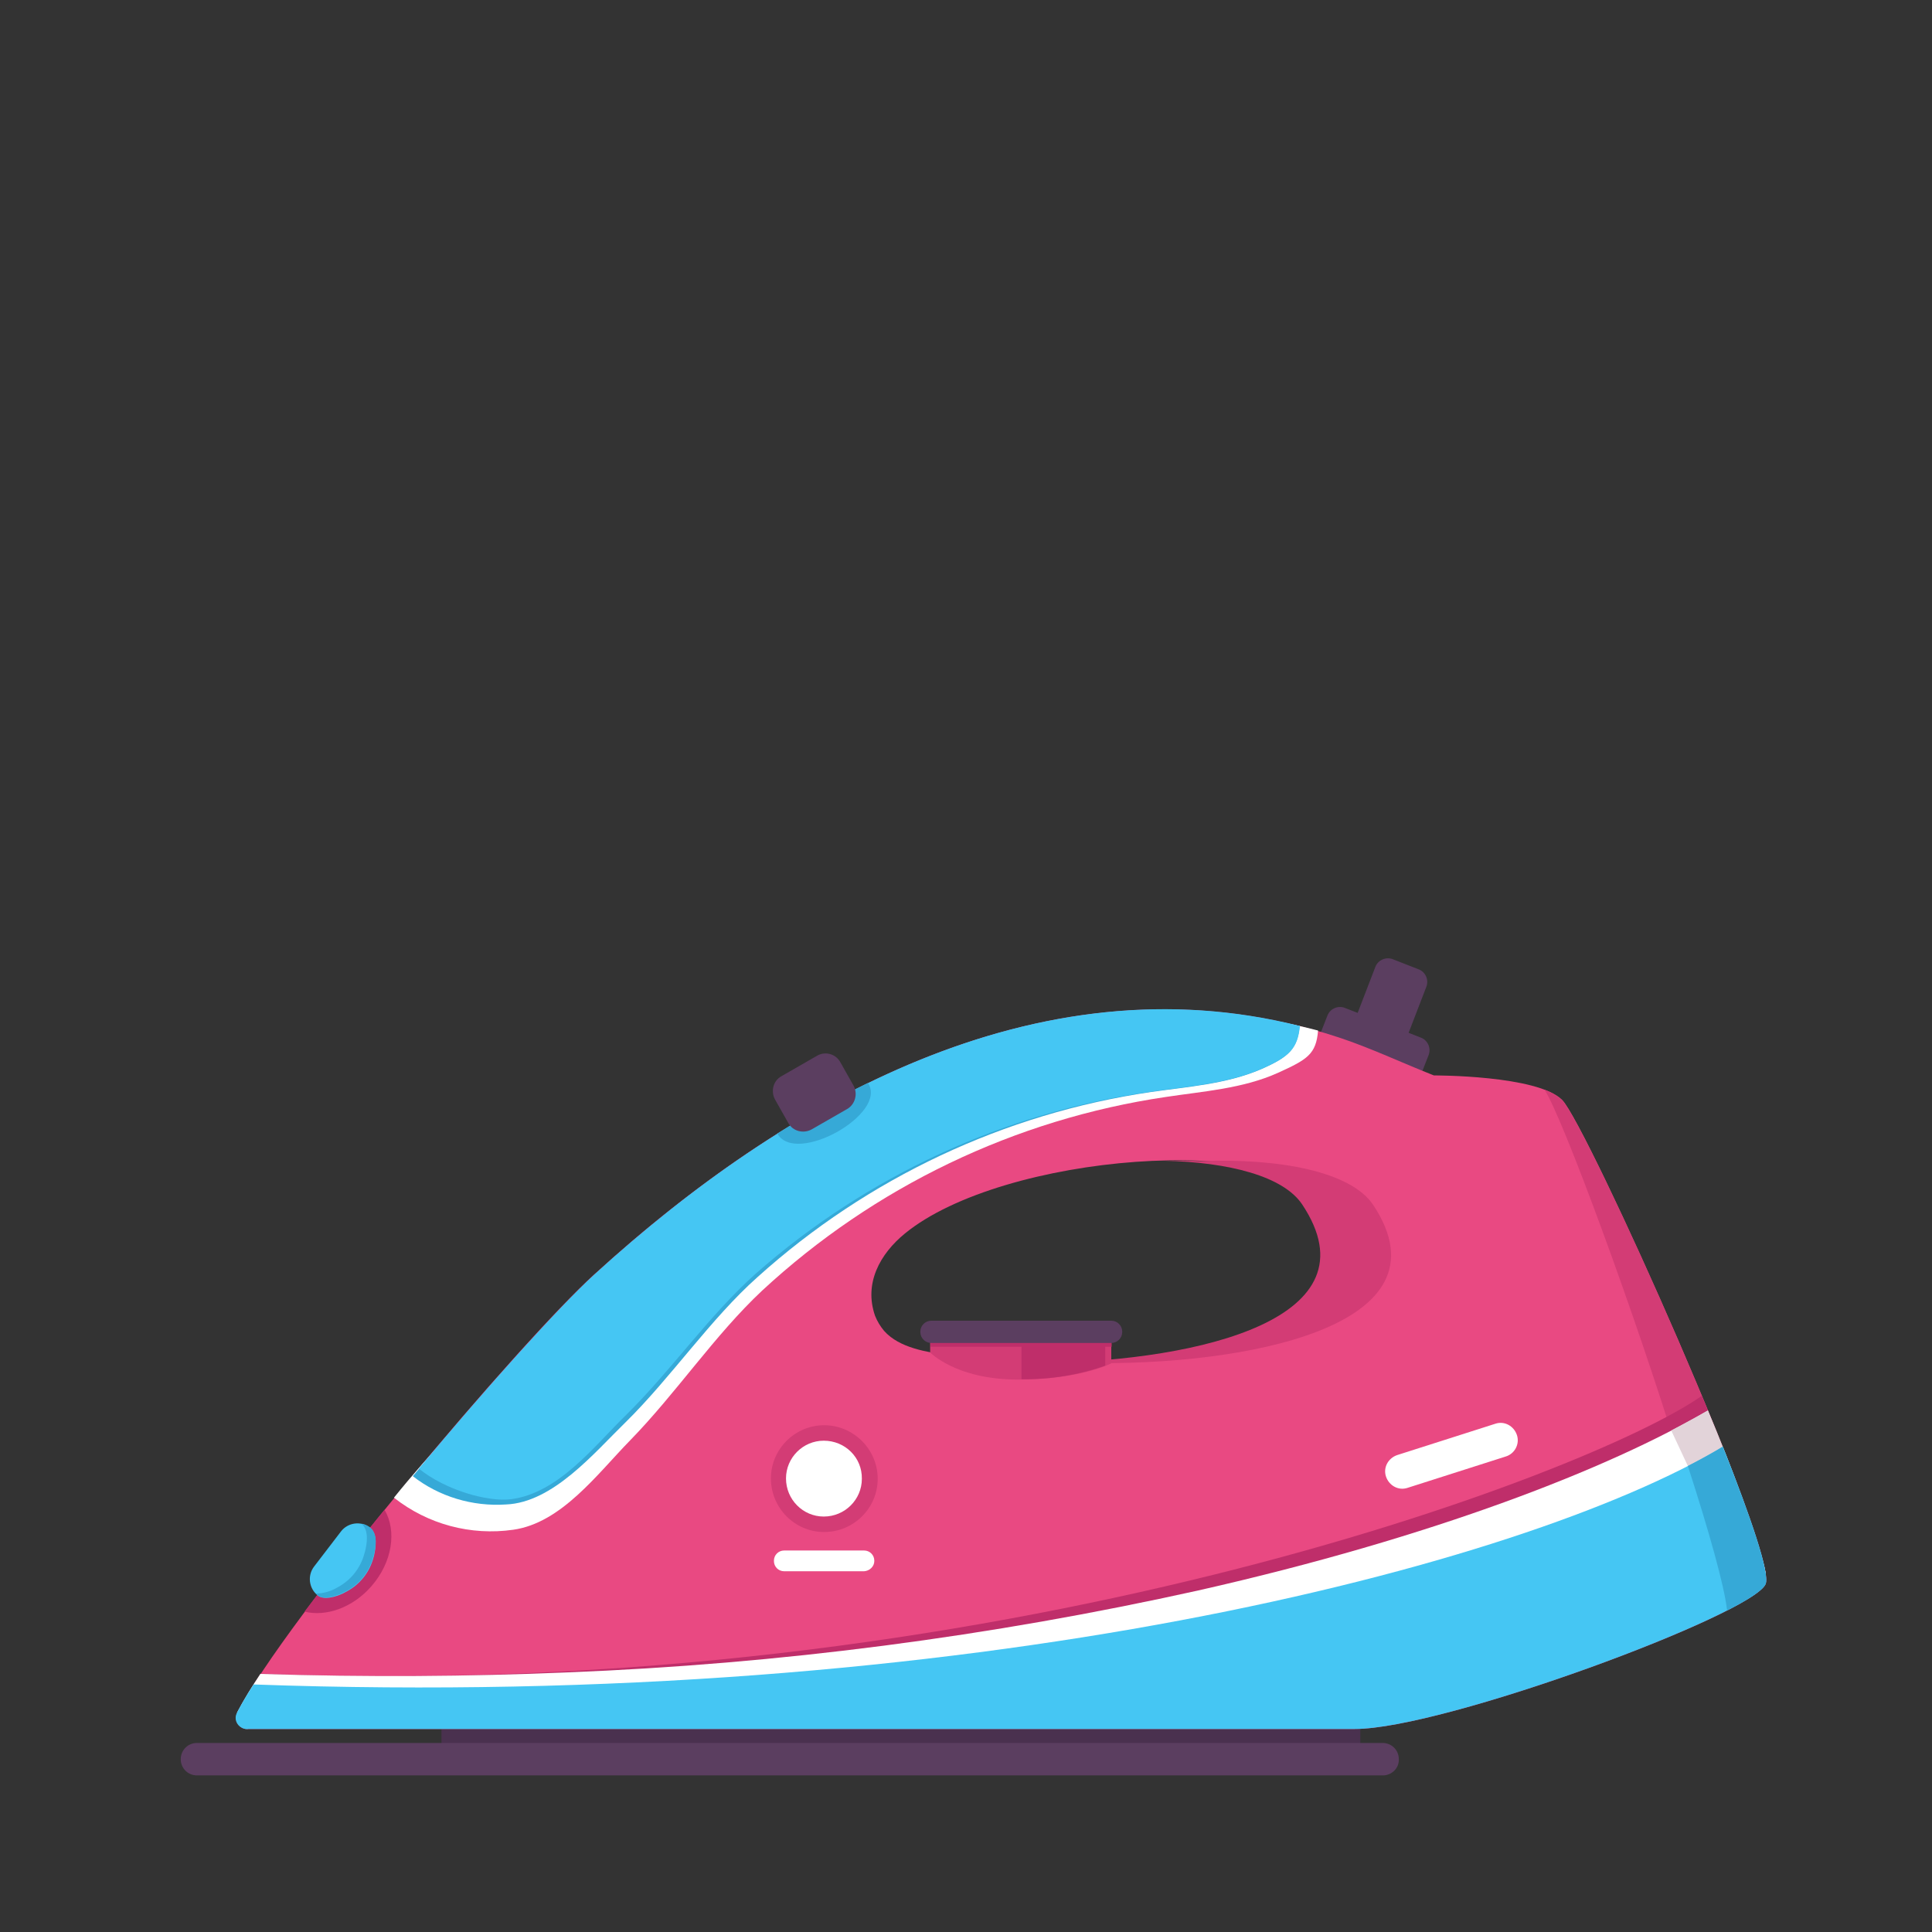 <svg xmlns="http://www.w3.org/2000/svg" xmlns:xlink="http://www.w3.org/1999/xlink" x="0px" y="0px"
	 width="512px" height="512px" viewBox="0 0 512 512" style="enable-background:new 0 0 512 512;" xml:space="preserve">
<rect x="0" y="0" width="512" height="512" fill="#333333" stroke="none"/>
<style type="text/css">
	.st0{clip-path:url(#SVGID_2_);}
	.st1{fill:#5B3E60;}
	.st2{fill:#4A314F;}
	.st3{fill:#E94982;}
	.st4{fill:#D33C75;}
	.st5{fill:#BF2E6A;}
	.st6{fill:#FFFFFF;}
	.st7{fill:#E2D3D9;}
	.st8{fill:#45C6F3;}
	.st9{fill:#36A9D7;}
</style>
<g id="Group_18166" transform="translate(0 0)">
	<g>
		<defs>
			<rect id="SVGID_1_" x="47.9" y="253.9" width="420.1" height="216.6"/>
		</defs>
		<clipPath id="SVGID_2_">
			<use xlink:href="#SVGID_1_"  style="overflow:visible;"/>
		</clipPath>
		<g id="Group_18077" transform="translate(0 0)" class="st0">
			<path id="Path_21828" class="st1" d="M365.7,283.5l-6.9-2.7c-1.8-0.7-2.7-2.8-2-4.6l7.7-20c0.7-1.8,2.8-2.7,4.6-2l6.9,2.7
				c1.8,0.7,2.7,2.8,2,4.6l-7.7,20C369.6,283.3,367.6,284.2,365.7,283.5"/>
			<path id="Path_21829" class="st1" d="M371.2,289l-20.3-7.9c-1.8-0.7-2.7-2.8-2-4.6l2.9-7.4c0.7-1.8,2.8-2.7,4.6-2l20.2,7.9
				c1.8,0.7,2.7,2.8,2,4.6l-2.9,7.4C375.1,288.8,373.1,289.7,371.2,289"/>
			<rect id="Rectangle_11773" x="117" y="458.2" class="st2" width="243.5" height="7.9"/>
			<path id="Path_21830" class="st1" d="M366.5,470.5H52.2c-2.4,0-4.3-1.9-4.3-4.3c0-2.4,1.9-4.3,4.3-4.3h314.2
				c2.4,0,4.3,1.9,4.3,4.3C370.8,468.6,368.8,470.5,366.5,470.5"/>
			<path id="Path_21831" class="st3" d="M414,291.5c-6.6-6.6-34-6.5-34-6.5c-8.4-3.3-16.8-7.3-25.3-10.1
				c-73.6-24.2-144,14.3-197.3,62.9c-19.6,17.8-81.7,91.2-94.5,116.1c-0.8,1.5-0.2,3.2,1.3,4c0.6,0.3,1.2,0.4,1.8,0.3H359
				c23.7,0,105.4-30.3,108.9-38.4C471.4,411.6,420.5,298,414,291.5 M234.3,352.7c-1-1.2-1.8-2.5-2.4-4c-3-8.6,1.3-16.4,7.9-21.8
				c25.9-21.2,99.8-26.9,112.5-7.7c21.5,32.4-34.4,42.9-76.7,42c-8.1-0.1-16.1-0.8-24.1-2C245.7,358.3,238.4,357.3,234.3,352.7"/>
			<path id="Path_21832" class="st4" d="M455.5,380.9c-14.6-36.3-37.3-85.2-41.6-89.4c-1.3-1.2-2.9-2.1-4.6-2.7
				c4.6,6.7,24.3,60.2,35.6,97.1C448.4,384.2,452,382.5,455.5,380.9"/>
			<path id="Path_21833" class="st5" d="M65.9,455.2H359c23.7,0,105.4-30.3,108.9-38.4c-1-6.1-10.4-30.8-16.9-46.9
				c-29.2,20.6-188.4,81.3-381.9,73.6c-2.2,3.3-4.3,6.7-6.2,10.3C63.5,454.8,64.7,455.4,65.9,455.2"/>
			<path id="Path_21834" class="st6" d="M65.9,455.3H359c23.7,0,105.4-30.3,108.9-38.4c-1-6.1-8.8-26.9-15.3-43.1
				c-26.1,15.3-72.7,33.6-135.1,47.7c-55,12.2-110.9,19.5-167.2,21.7c-26,1.1-53.1,1.3-81.3,0.4c-2.2,3.3-4.3,6.7-6.2,10.3
				C63.5,454.8,64.7,455.4,65.9,455.3"/>
			<path id="Path_21835" class="st7" d="M452.6,373.8c-3.1,1.8-9.7,5.3-9.7,5.3l4.4,9.4c0,0,19.7,30.4,20.6,28.3
				C466.9,410.7,458.9,388.3,452.6,373.8"/>
			<path id="Path_21836" class="st8" d="M67.2,446.4c-1.8,2.8-3.3,5.3-4.4,7.5c-0.8,1.5-0.2,3.2,1.3,4c0.6,0.3,1.2,0.4,1.8,0.3H359
				c23.7,0,105.4-30.3,108.9-38.4c1.2-2.8-3.9-17.7-11.3-36.4C403.1,415.3,256.5,453.2,67.2,446.4"/>
			<path id="Path_21837" class="st9" d="M456.5,383.4c-2.8,1.7-5.9,3.4-9.2,5.1c5.7,17.6,9.7,31.9,10.4,38.3c5.7-2.9,9.5-5.4,10.2-7
				C469,417,464,402.1,456.5,383.4"/>
			<path id="Path_21838" class="st6" d="M136,405.4c12.8-1.8,22.3-14.8,31-23.7c12.2-12.5,22.4-27.9,35-39.7
				c29.7-27.5,67-45.4,107-51.3c9.9-1.5,20.4-2.2,29.7-6.4c7.7-3.5,10.1-4.9,10.6-11.2c-71.3-18.7-139.1,19.8-191,69
				c-9.4,8.9-34.9,31.2-53.9,54.8C113.4,404,124.8,407,136,405.4"/>
			<path id="Path_21839" class="st9" d="M134.1,398.7c12.4-0.5,23.2-13.5,31.7-21.8c12-11.8,22.6-27.5,35-38.5
				c29.1-26.2,65.4-43.3,104.2-49c9.7-1.4,20-2.1,29.1-6c7.6-3.3,9.7-5.5,10.3-11.4c-69.9-17.6-136.2,19.5-187,65.9
				c-9.2,8.4-29.5,31.1-48,53.3C116.3,396.6,125.2,399.3,134.1,398.7"/>
			<path id="Path_21840" class="st8" d="M135.5,397.3c12.6-1.7,21.9-14,30.4-22.3c12-11.8,21.9-26.3,34.3-37.4
				c29.5-26,65.9-42.8,104.9-48.3c9.7-1.4,20-2.1,29.1-6c7.6-3.3,9.7-5.5,10.3-11.4c-69.8-17.6-136.2,19.5-187,65.9
				c-9.2,8.4-28,29.2-46.5,51.4C117.9,394.8,129.1,398.1,135.5,397.3"/>
			<path id="Path_21841" class="st9" d="M230,287c-8.2,4-16.2,8.5-24,13.4C210.8,309,235.5,295.1,230,287"/>
			<path id="Path_21842" class="st4" d="M363.9,319.3c-5.9-8.8-24.7-12.4-45.8-11.6c-3.1-0.1-6.4-0.1-9.7-0.1
				c17.3,0.4,31.7,4.1,36.7,11.6c20.1,30.2-27.1,41.3-67.8,42c3,0,6.1,0,9.2,0c0.3,0,0.5,0,0.8,0
				C329.4,362.1,385.4,351.7,363.9,319.3"/>
			<path id="Path_21843" class="st4" d="M246.5,358.4v-2.1c-0.1-0.9,0.6-1.7,1.5-1.8h45c0.9,0.1,1.6,0.9,1.5,1.8v5
				c0,0-8.2,4.3-24.7,4.3S246.5,358.4,246.5,358.4"/>
			<path id="Path_21844" class="st5" d="M292.9,354.4h-22.2v11.1c7.6,0.1,15.1-1.1,22.2-3.6V354.4z"/>
			<path id="Path_21845" class="st5" d="M294.6,356.9v-0.6c0.1-0.9-0.6-1.7-1.5-1.8h-45c-0.9,0.1-1.6,0.9-1.5,1.8v0.6H294.6z"/>
			<path id="Path_21846" class="st1" d="M294.5,355.9h-47.7c-1.6,0-2.9-1.3-2.9-2.9v-0.1c0-1.6,1.3-2.9,2.9-2.9h47.7
				c1.6,0,2.9,1.3,2.9,2.9v0.1C297.4,354.6,296.1,355.9,294.5,355.9"/>
			<path id="Path_21847" class="st5" d="M98.4,420.4c5.6-6.4,6.8-14.7,3.5-20.3c-7.6,9.3-14.9,18.6-21.2,27
				C86.4,428.5,93.4,426.1,98.4,420.4"/>
			<path id="Path_21848" class="st8" d="M99.1,412.4l-0.1,0.3c-1,3.9-3.6,7.2-7.2,9.1c-3,1.7-6.3,2.2-7.6,1c-2.3-1.8-2.8-5.2-1-7.6
				l7.2-9.4c1.8-2.3,5.2-2.8,7.6-1C100.2,406.5,99.6,410.1,99.1,412.4"/>
			<path id="Path_21849" class="st9" d="M98.1,404.8c-0.7-0.5-1.4-0.9-2.3-1c2,1.7,1.5,5.2,0.9,7.5l-0.1,0.3c-1,3.9-3.6,7.2-7.2,9.1
				c-1.7,1-3.7,1.6-5.7,1.6c0.1,0.1,0.3,0.3,0.4,0.4c1.2,1.2,4.5,0.7,7.6-1c3.6-1.9,6.2-5.2,7.2-9.1l0.1-0.3
				C99.6,410.1,100.2,406.5,98.1,404.8"/>
			<path id="Path_21850" class="st4" d="M232.6,391.9c0,7.8-6.4,14.1-14.2,14.1c-7.8,0-14.1-6.4-14.1-14.2c0-7.8,6.4-14.1,14.1-14.1
				C226.2,377.7,232.6,384.1,232.6,391.9C232.6,391.9,232.6,391.9,232.6,391.9"/>
			<path id="Path_21851" class="st6" d="M228.4,391.9c0,5.5-4.5,10-10.1,10c-5.5,0-10-4.5-10-10.1c0-5.5,4.5-10,10-10
				C224,381.8,228.5,386.3,228.4,391.9C228.4,391.9,228.4,391.9,228.4,391.9"/>
			<path id="Path_21852" class="st6" d="M399,386l-26,8.3c-2.4,0.8-4.9-0.6-5.7-3s0.6-4.9,3-5.7l0,0l26-8.3c2.4-0.8,4.9,0.6,5.7,3
				C402.8,382.7,401.4,385.3,399,386"/>
			<path id="Path_21853" class="st1" d="M224.5,293.9l-9.4,5.4c-2.2,1.2-5,0.5-6.2-1.7l-3.5-6.2c-1.2-2.2-0.5-5,1.7-6.2l9.4-5.4
				c2.2-1.3,5-0.5,6.2,1.7l3.5,6.2C227.4,289.9,226.6,292.7,224.5,293.9"/>
			<path id="Path_21854" class="st6" d="M229,416.4h-21.2c-1.5,0-2.7-1.2-2.7-2.7v-0.1c0-1.5,1.2-2.7,2.7-2.7H229
				c1.5,0,2.7,1.2,2.7,2.7v0.1C231.7,415.1,230.5,416.3,229,416.4"/>
		</g>
	</g>
</g>
</svg>
